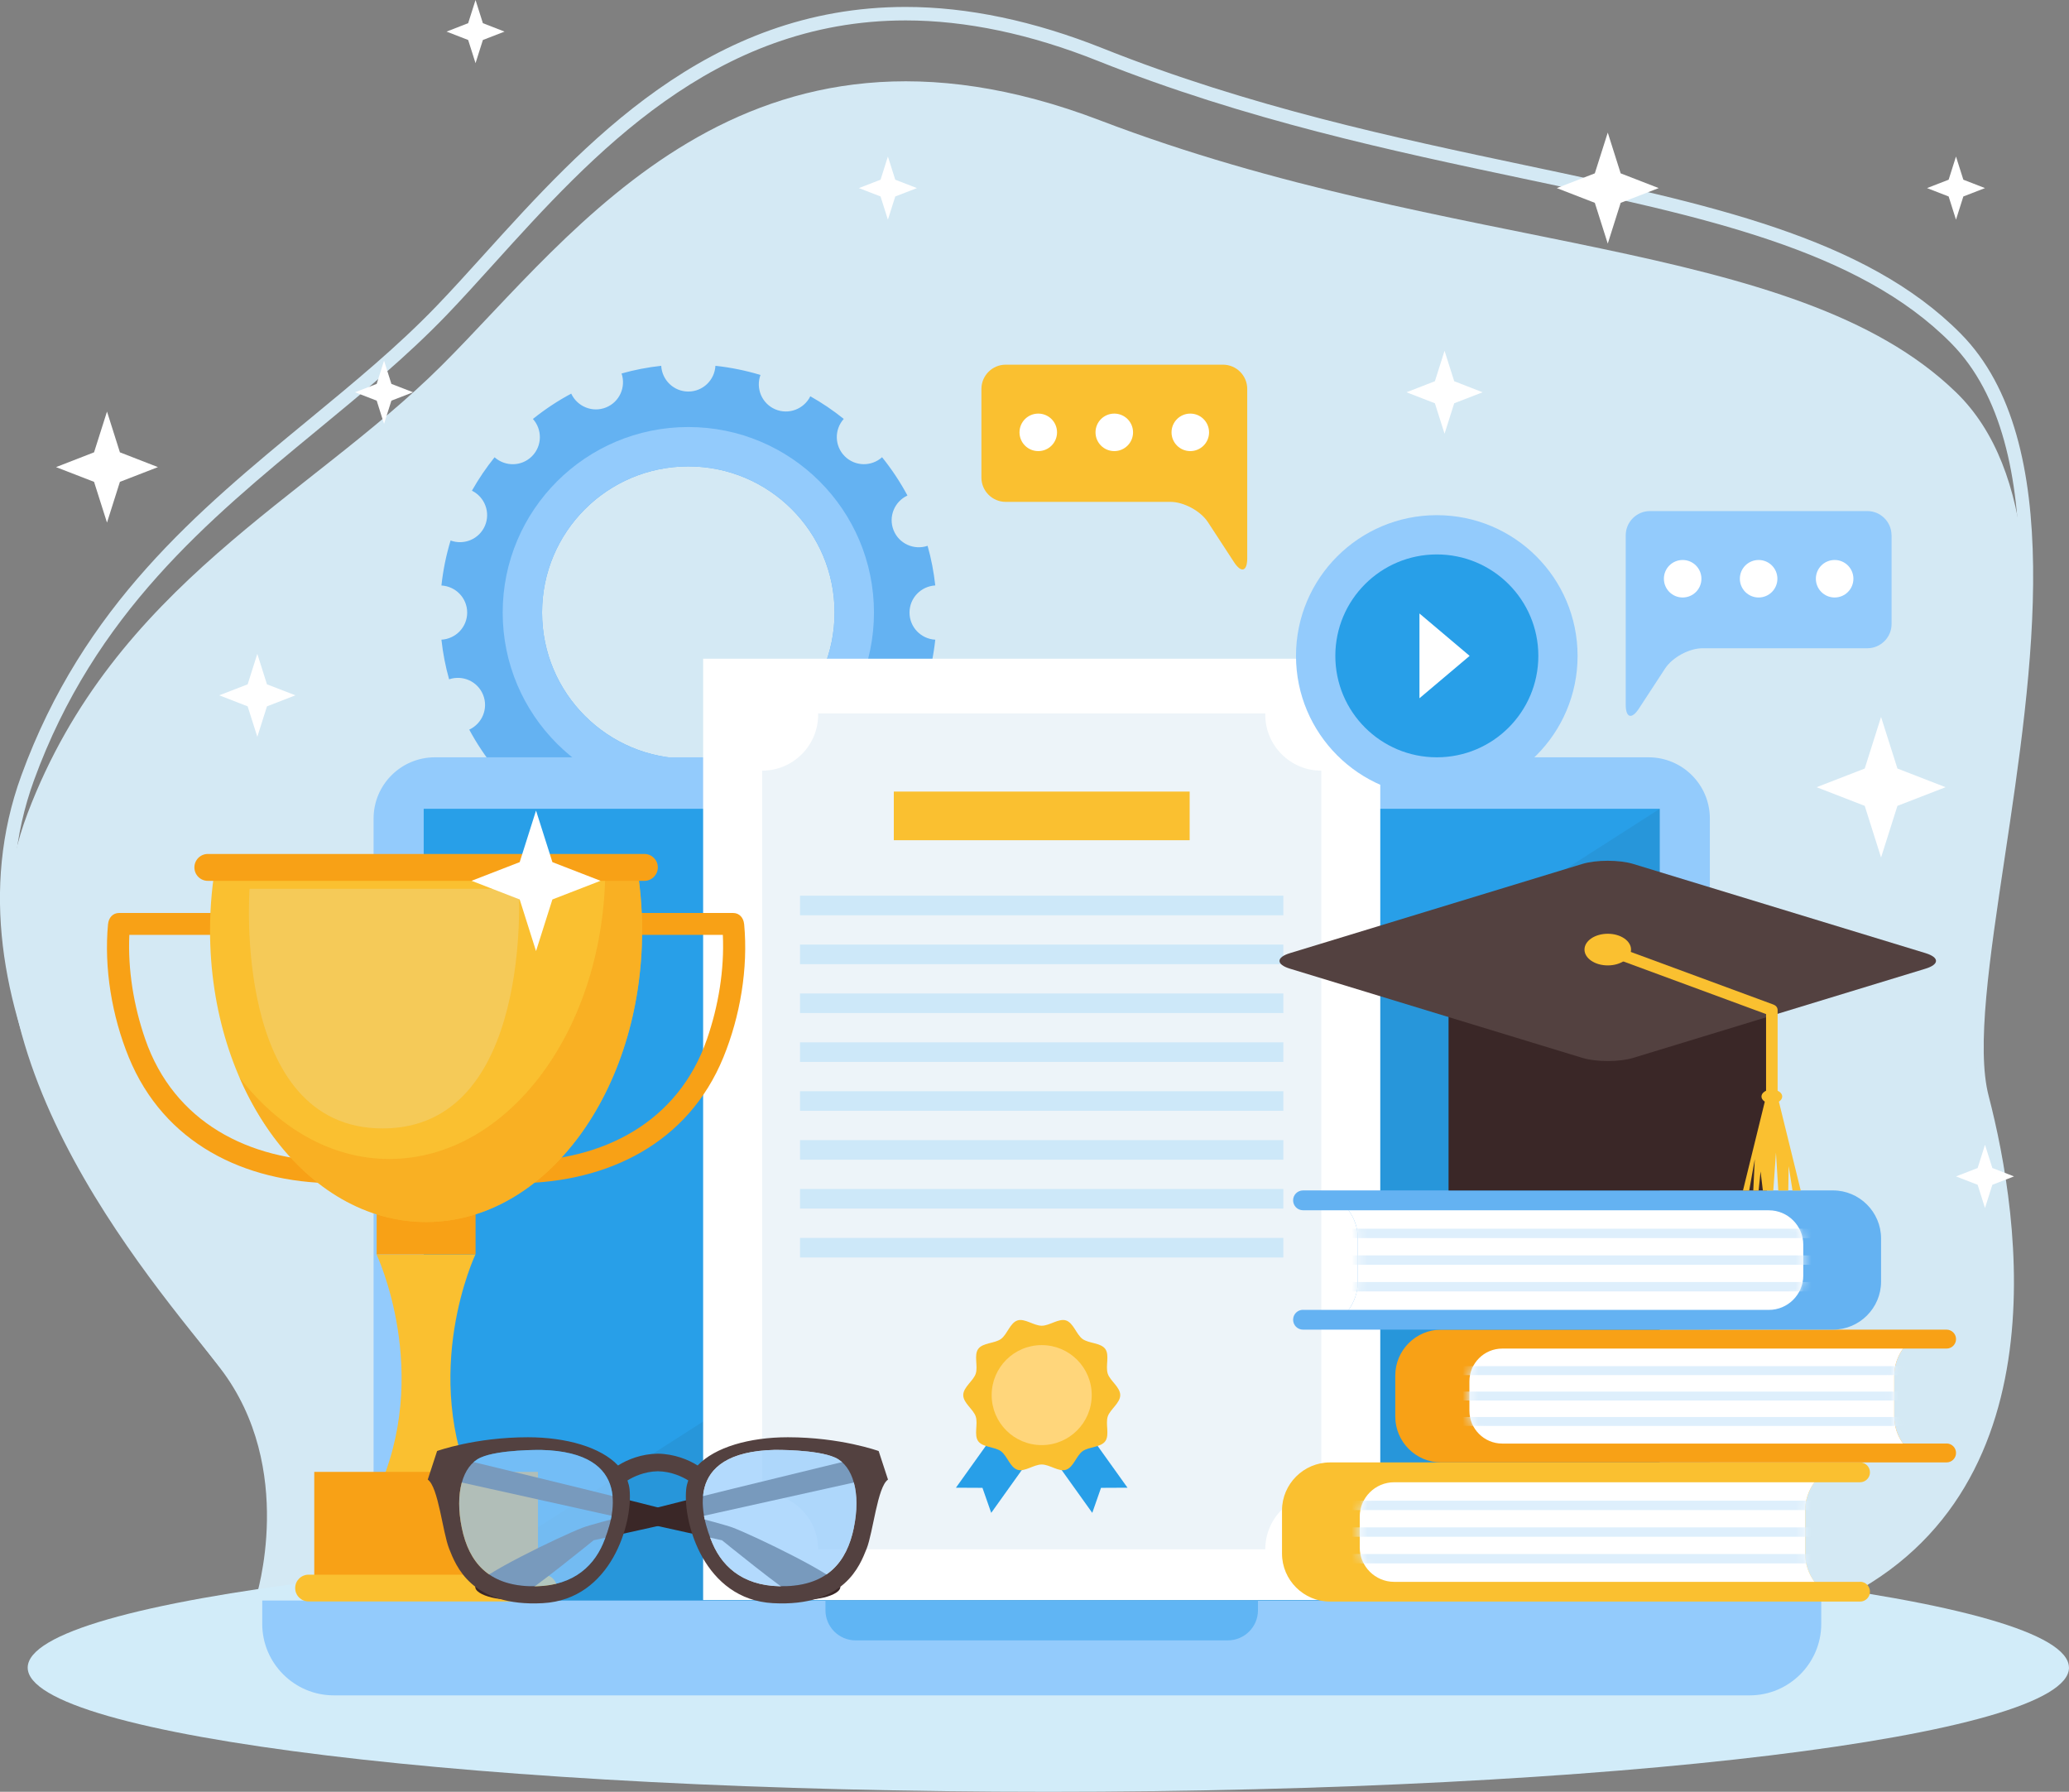 <svg width="261" height="226" viewBox="0 0 261 226" fill="none" xmlns="http://www.w3.org/2000/svg">
<rect x="0" y="0" width="261" height="226" fill="#808080" stroke="none"/>
<g clip-path="url(#clip0_15468_2060)">
<path d="M229.234 203.089H229.063L31.903 202.703L32.267 201.588C32.318 201.423 37.457 185.228 27.8 172.599C27.225 171.843 26.593 171.029 25.922 170.165C14.978 156.023 -7.796 126.602 2.686 97.829C10.505 76.362 24.949 64.461 38.92 52.957C44.702 48.192 50.165 43.694 55.059 38.61C56.983 36.614 58.957 34.425 61.051 32.111C73.64 18.191 89.295 0.875 114.25 0.875C122.063 0.875 130.429 2.633 139.113 6.096C157.694 13.511 176.178 17.412 192.488 20.858C215.462 25.714 235.306 29.904 247.348 42.09C260.767 55.67 256.407 84.733 252.902 108.087C250.961 121.006 249.288 132.169 250.865 138.23C254.825 153.458 260.659 190.261 229.382 203.027L229.228 203.089H229.234ZM34.213 201.002L228.898 201.383C241.492 196.192 249.112 186.377 251.547 172.224C253.653 159.981 251.445 147.215 249.22 138.662C247.552 132.26 249.254 120.944 251.217 107.837C254.666 84.858 258.957 56.261 246.135 43.29C234.446 31.463 214.841 27.323 192.135 22.524C175.757 19.066 157.199 15.143 138.481 7.676C130.002 4.293 121.847 2.576 114.25 2.576C90.052 2.576 74.675 19.584 62.321 33.248C60.215 35.574 58.229 37.775 56.294 39.788C51.332 44.939 45.834 49.471 40.007 54.271C26.218 65.632 11.957 77.38 4.291 98.409C-5.867 126.295 16.515 155.221 27.271 169.119C27.942 169.989 28.574 170.808 29.154 171.564C37.975 183.102 35.255 196.988 34.208 201.008L34.213 201.002Z" fill="#D4E9F4"/>
<path d="M33.081 201.872C33.081 201.872 38.539 185.962 28.483 173.366C18.427 160.771 -7.455 131.327 3.494 102.548C14.444 73.769 38.869 62.857 55.679 46.133C72.49 29.41 94.133 -1.866 138.8 15.194C183.462 32.253 226.371 29.734 246.745 49.477C267.118 69.214 245.493 124.401 250.045 141.164C254.598 157.928 258.735 190.647 229.069 202.242L33.081 201.872Z" fill="#D4E9F4"/>
<path d="M114.733 77.261C114.733 75.43 116.173 73.946 117.983 73.843C117.795 72.132 117.471 70.46 117.015 68.845C115.297 69.425 113.407 68.583 112.725 66.883C112.042 65.183 112.827 63.267 114.472 62.499C113.555 60.787 112.48 59.172 111.273 57.671C109.925 58.877 107.859 58.843 106.561 57.546C105.264 56.25 105.235 54.185 106.436 52.838C105.116 51.774 103.705 50.819 102.219 49.983C101.417 51.604 99.482 52.343 97.797 51.627C96.107 50.904 95.311 48.994 95.931 47.294C94.104 46.742 92.203 46.35 90.251 46.139C90.149 47.947 88.664 49.386 86.831 49.386C84.999 49.386 83.513 47.947 83.411 46.139C81.698 46.327 80.025 46.651 78.409 47.106C78.989 48.823 78.147 50.711 76.445 51.393C74.744 52.076 72.826 51.291 72.058 49.648C70.345 50.563 68.728 51.638 67.226 52.843C68.433 54.191 68.398 56.255 67.101 57.552C65.803 58.848 63.738 58.877 62.389 57.677C61.325 58.996 60.374 60.406 59.532 61.891C61.154 62.692 61.894 64.626 61.177 66.309C60.454 67.998 58.542 68.799 56.84 68.174C56.288 69.999 55.896 71.898 55.685 73.849C57.495 73.951 58.934 75.436 58.934 77.266C58.934 79.097 57.495 80.582 55.685 80.684C55.873 82.396 56.197 84.067 56.653 85.682C58.371 85.102 60.261 85.944 60.943 87.644C61.626 89.344 60.841 91.261 59.196 92.028C60.112 93.74 61.188 95.355 62.395 96.856C63.743 95.651 65.815 95.685 67.107 96.981C68.404 98.278 68.433 100.342 67.232 101.69C68.552 102.753 69.963 103.703 71.449 104.544C72.251 102.923 74.186 102.179 75.871 102.901C77.561 103.623 78.358 105.534 77.737 107.234C79.564 107.785 81.465 108.178 83.417 108.394C83.513 106.586 85.004 105.147 86.837 105.147C88.669 105.147 90.155 106.586 90.257 108.394C91.97 108.206 93.643 107.882 95.259 107.427C94.679 105.71 95.521 103.822 97.223 103.14C98.924 102.457 100.842 103.242 101.61 104.885C103.323 103.97 104.939 102.895 106.442 101.69C105.235 100.342 105.27 98.272 106.567 96.981C107.865 95.685 109.93 95.651 111.279 96.856C112.343 95.537 113.299 94.127 114.136 92.642C112.514 91.841 111.768 89.907 112.491 88.224C113.214 86.535 115.126 85.739 116.828 86.359C117.38 84.534 117.772 82.634 117.983 80.684C116.173 80.587 114.733 79.097 114.733 77.266V77.261ZM86.831 95.696C76.639 95.696 68.381 87.439 68.381 77.261C68.381 67.082 76.644 58.825 86.831 58.825C97.018 58.825 105.281 67.082 105.281 77.261C105.281 87.439 97.018 95.696 86.831 95.696Z" fill="#64B2F2"/>
<path d="M86.831 53.861C73.896 53.861 63.413 64.336 63.413 77.261C63.413 90.186 73.896 100.66 86.831 100.66C99.766 100.66 110.249 90.186 110.249 77.261C110.249 64.336 99.766 53.861 86.831 53.861ZM86.831 95.696C76.639 95.696 68.381 87.439 68.381 77.261C68.381 67.082 76.644 58.825 86.831 58.825C97.018 58.825 105.281 67.082 105.281 77.261C105.281 87.439 97.018 95.696 86.831 95.696Z" fill="#93CBFC"/>
<path d="M261 210.34C261 218.989 203.357 226 132.25 226C61.143 226 3.494 218.989 3.494 210.34C3.494 201.691 61.137 194.679 132.244 194.679C203.352 194.679 260.994 201.691 260.994 210.34H261Z" fill="#D2ECF9"/>
<path d="M54.854 95.52H207.967C212.229 95.52 215.695 98.977 215.695 103.242V200.792C215.695 205.051 212.235 208.514 207.967 208.514H54.854C50.592 208.514 47.126 205.057 47.126 200.792V103.242C47.126 98.983 50.586 95.52 54.854 95.52Z" fill="#93CBFC"/>
<path d="M209.373 102.014H53.449V202.015H209.373V102.014Z" fill="#289FE8"/>
<path d="M33.081 201.873V204.829C33.081 209.782 37.139 213.837 42.095 213.837H220.732C225.688 213.837 229.746 209.782 229.746 204.829V201.873H33.081Z" fill="#93CBFC"/>
<path d="M104.131 201.873V203.112C104.131 205.193 105.833 206.899 107.921 206.899H154.9C156.982 206.899 158.69 205.199 158.69 203.112V201.873H104.131Z" fill="#60B5F4"/>
<path opacity="0.1" d="M53.449 201.872L209.373 102.014V201.872H53.449Z" fill="#274C63"/>
<path d="M174.118 83.084H88.698V201.816H174.118V83.084Z" fill="white"/>
<path d="M166.68 188.362V97.204C162.776 97.204 159.611 94.042 159.611 90.141C159.611 90.09 159.617 90.033 159.617 89.976H103.198C103.198 90.033 103.209 90.084 103.209 90.141C103.209 94.042 100.045 97.204 96.147 97.204V188.362C100.051 188.362 103.209 191.524 103.209 195.419H159.611C159.611 191.518 162.776 188.362 166.68 188.362Z" fill="#EDF4F9"/>
<path d="M150.074 99.842H112.753V105.977H150.074V99.842Z" fill="#FAC030"/>
<path d="M125.04 190.818L123.936 187.662L120.589 187.645L127.862 177.472L132.307 180.645L125.04 190.818Z" fill="#289FE8"/>
<path d="M137.787 190.818L138.891 187.662L142.232 187.645L134.959 177.472L130.514 180.645L137.787 190.818Z" fill="#289FE8"/>
<path d="M141.315 175.965C141.315 176.972 140.035 177.762 139.739 178.666C139.432 179.61 139.995 180.998 139.426 181.783C138.851 182.573 137.349 182.471 136.558 183.045C135.778 183.614 135.414 185.075 134.475 185.382C133.564 185.678 132.421 184.717 131.413 184.717C130.406 184.717 129.256 185.678 128.352 185.382C127.413 185.075 127.048 183.614 126.269 183.045C125.478 182.471 123.975 182.573 123.401 181.783C122.832 180.998 123.395 179.61 123.088 178.666C122.792 177.762 121.511 176.966 121.511 175.965C121.511 174.965 122.792 174.168 123.088 173.259C123.395 172.32 122.832 170.927 123.401 170.142C123.975 169.352 125.478 169.46 126.269 168.886C127.054 168.317 127.413 166.856 128.352 166.549C129.262 166.253 130.406 167.214 131.413 167.214C132.421 167.214 133.564 166.253 134.475 166.549C135.414 166.856 135.778 168.317 136.558 168.886C137.349 169.46 138.851 169.352 139.426 170.142C139.995 170.927 139.432 172.315 139.739 173.259C140.035 174.168 141.315 174.959 141.315 175.965Z" fill="#FAC030"/>
<path d="M137.719 175.965C137.719 179.445 134.896 182.272 131.408 182.272C127.919 182.272 125.097 179.451 125.097 175.965C125.097 172.48 127.919 169.659 131.408 169.659C134.896 169.659 137.719 172.48 137.719 175.965Z" fill="#FFD67B"/>
<path d="M161.894 112.978H100.922V115.445H161.894V112.978Z" fill="#CDE8F9"/>
<path d="M161.894 119.142H100.922V121.609H161.894V119.142Z" fill="#CDE8F9"/>
<path d="M161.894 125.306H100.922V127.774H161.894V125.306Z" fill="#CDE8F9"/>
<path d="M161.894 131.47H100.922V133.938H161.894V131.47Z" fill="#CDE8F9"/>
<path d="M161.894 137.64H100.922V140.108H161.894V137.64Z" fill="#CDE8F9"/>
<path d="M161.894 143.804H100.922V146.272H161.894V143.804Z" fill="#CDE8F9"/>
<path d="M161.894 149.968H100.922V152.436H161.894V149.968Z" fill="#CDE8F9"/>
<path d="M161.894 156.138H100.922V158.606H161.894V156.138Z" fill="#CDE8F9"/>
<path d="M234.634 199.519H228.892C228.158 198.518 227.72 197.29 227.72 195.959V190.517C227.72 189.187 228.158 187.958 228.892 186.958H234.64C235.328 186.958 235.892 186.4 235.892 185.707C235.892 185.013 235.334 184.456 234.64 184.456H167.783C164.449 184.456 161.723 187.179 161.723 190.512V195.953C161.723 199.286 164.449 202.009 167.783 202.009H234.64C235.328 202.009 235.892 201.452 235.892 200.758C235.892 200.065 235.334 199.507 234.64 199.507L234.634 199.519Z" fill="#FAC030"/>
<path d="M227.719 190.517C227.719 189.187 228.158 187.958 228.892 186.958H175.864C173.48 186.958 171.528 188.908 171.528 191.291V195.186C171.528 197.568 173.48 199.519 175.864 199.519H228.897C228.163 198.518 227.725 197.29 227.725 195.959V190.517H227.719Z" fill="white"/>
<mask id="mask0_15468_2060" style="mask-type:luminance" maskUnits="userSpaceOnUse" x="171" y="186" width="58" height="14">
<path d="M227.719 190.517C227.719 189.187 228.158 187.958 228.892 186.958H175.864C173.48 186.958 171.528 188.908 171.528 191.291V195.186C171.528 197.568 173.48 199.519 175.864 199.519H228.897C228.163 198.518 227.725 197.29 227.725 195.959V190.517H227.719Z" fill="white"/>
</mask>
<g mask="url(#mask0_15468_2060)">
<path d="M240.399 192.649H160.96V193.832H240.399V192.649Z" fill="#DEEFFC"/>
<path d="M240.399 189.283H160.96V190.466H240.399V189.283Z" fill="#DEEFFC"/>
<path d="M240.399 196.01H160.96V197.193H240.399V196.01Z" fill="#DEEFFC"/>
</g>
<path d="M245.555 182.073H240.074C239.374 181.118 238.959 179.946 238.959 178.678V173.486C238.959 172.218 239.38 171.047 240.074 170.097H245.555C246.215 170.097 246.75 169.563 246.75 168.903C246.75 168.244 246.215 167.709 245.555 167.709H181.794C178.613 167.709 176.012 170.308 176.012 173.486V178.678C176.012 181.857 178.613 184.455 181.794 184.455H245.555C246.215 184.455 246.75 183.921 246.75 183.261C246.75 182.602 246.215 182.067 245.555 182.067V182.073Z" fill="#F8A116"/>
<path d="M238.959 173.486C238.959 172.218 239.38 171.047 240.074 170.097H189.5C187.223 170.097 185.362 171.957 185.362 174.231V177.944C185.362 180.213 187.223 182.078 189.5 182.078H240.074C239.374 181.123 238.959 179.952 238.959 178.684V173.492V173.486Z" fill="white"/>
<mask id="mask1_15468_2060" style="mask-type:luminance" maskUnits="userSpaceOnUse" x="185" y="170" width="56" height="13">
<path d="M238.959 173.486C238.959 172.218 239.38 171.047 240.074 170.097H189.5C187.223 170.097 185.362 171.957 185.362 174.231V177.944C185.362 180.213 187.223 182.078 189.5 182.078H240.074C239.374 181.123 238.959 179.952 238.959 178.684V173.492V173.486Z" fill="white"/>
</mask>
<g mask="url(#mask1_15468_2060)">
<path d="M251.046 175.522H175.284V176.648H251.046V175.522Z" fill="#DEEFFC"/>
<path d="M251.046 172.315H175.284V173.441H251.046V172.315Z" fill="#DEEFFC"/>
<path d="M251.046 178.729H175.284V179.855H251.046V178.729Z" fill="#DEEFFC"/>
</g>
<path d="M164.375 165.213H170.117C170.851 164.212 171.289 162.984 171.289 161.653V156.205C171.289 154.875 170.851 153.652 170.117 152.651H164.375C163.68 152.651 163.123 152.094 163.123 151.4C163.123 150.707 163.68 150.149 164.375 150.149H231.231C234.566 150.149 237.292 152.873 237.292 156.205V161.653C237.292 164.985 234.566 167.709 231.231 167.709H164.375C163.68 167.709 163.123 167.152 163.123 166.458C163.123 165.764 163.68 165.207 164.375 165.207V165.213Z" fill="#64B2F2"/>
<path d="M171.289 156.211C171.289 154.881 170.851 153.658 170.117 152.657H223.144C225.528 152.657 227.48 154.608 227.48 156.99V160.885C227.48 163.268 225.528 165.218 223.144 165.218H170.111C170.845 164.218 171.283 162.989 171.283 161.659V156.211H171.289Z" fill="white"/>
<mask id="mask2_15468_2060" style="mask-type:luminance" maskUnits="userSpaceOnUse" x="170" y="152" width="58" height="14">
<path d="M171.289 156.211C171.289 154.881 170.851 153.658 170.117 152.657H223.144C225.528 152.657 227.48 154.608 227.48 156.99V160.885C227.48 163.268 225.528 165.218 223.144 165.218H170.111C170.845 164.218 171.283 162.989 171.283 161.659V156.211H171.289Z" fill="white"/>
</mask>
<g mask="url(#mask2_15468_2060)">
<path d="M238.054 158.343H158.615V159.526H238.054V158.343Z" fill="#DEEFFC"/>
<path d="M238.054 154.977H158.615V156.16H238.054V154.977Z" fill="#DEEFFC"/>
<path d="M238.054 161.704H158.615V162.887H238.054V161.704Z" fill="#DEEFFC"/>
</g>
<path d="M59.993 151.4H47.513V158.229H59.993V151.4Z" fill="#F8A116"/>
<path d="M93.865 116.537C93.797 115.786 93.291 115.155 92.483 115.155H73.947C72.16 115.155 72.16 117.918 73.947 117.918H91.185C91.39 122.337 90.622 126.903 89.193 131.037C85.568 141.551 76.099 146.39 65.371 146.481C63.59 146.498 63.584 149.262 65.371 149.245C76.702 149.142 86.82 144.184 91.253 133.363C93.37 128.188 94.4 122.132 93.871 116.531L93.865 116.537Z" fill="#F8A116"/>
<path d="M13.636 116.537C13.704 115.786 14.21 115.155 15.018 115.155H33.553C35.335 115.155 35.335 117.918 33.553 117.918H16.316C16.111 122.337 16.879 126.903 18.308 131.037C21.933 141.551 31.402 146.39 42.13 146.481C43.911 146.498 43.917 149.262 42.13 149.245C30.793 149.142 20.681 144.184 16.248 133.363C14.131 128.188 13.101 122.132 13.63 116.531L13.636 116.537Z" fill="#F8A116"/>
<path d="M27.328 108.348C26.787 111.231 26.497 114.251 26.497 117.361C26.497 137.667 38.698 154.135 53.751 154.135C68.803 154.135 81.004 137.673 81.004 117.361C81.004 114.251 80.714 111.231 80.179 108.348H27.328Z" fill="#FAC030"/>
<path opacity="0.5" d="M80.174 108.348H76.338C76.344 108.701 76.361 109.053 76.361 109.412C76.361 129.718 64.159 146.185 49.107 146.185C41.772 146.185 35.113 142.262 30.213 135.899C34.943 146.805 43.706 154.135 53.745 154.135C68.797 154.135 80.999 137.673 80.999 117.361C80.999 114.251 80.708 111.231 80.174 108.348Z" fill="#F8A116"/>
<path opacity="0.2" d="M31.482 112.107H65.439C65.439 112.107 67.317 142.33 48.27 142.33C29.223 142.33 31.482 112.107 31.482 112.107Z" fill="#E4F1FA"/>
<path d="M82.984 109.406C82.984 110.339 82.227 111.101 81.294 111.101H26.212C25.279 111.101 24.522 110.344 24.522 109.406C24.522 108.473 25.279 107.711 26.212 107.711H81.294C82.227 107.711 82.984 108.468 82.984 109.406Z" fill="#F8A116"/>
<path d="M59.97 158.235H47.507C47.507 158.235 54.604 173.213 47.507 188.413H59.97C52.874 173.207 59.97 158.235 59.97 158.235Z" fill="#FAC030"/>
<path d="M67.864 185.649H39.643V200.303H67.864V185.649Z" fill="#F8A116"/>
<path d="M70.254 200.303C70.254 201.236 69.497 201.992 68.558 201.992H38.931C37.998 201.992 37.235 201.236 37.235 200.303C37.235 199.371 37.992 198.614 38.931 198.614H68.558C69.491 198.614 70.254 199.371 70.254 200.303Z" fill="#FAC030"/>
<path d="M222.888 119.772H182.733V150.155H222.888V119.772Z" fill="#3A2727"/>
<path d="M206.043 133.425C204.268 133.966 201.366 133.966 199.59 133.425L162.736 122.183C160.96 121.643 160.96 120.756 162.736 120.216L199.59 108.974C201.366 108.434 204.268 108.434 206.043 108.974L242.892 120.216C244.667 120.756 244.667 121.643 242.892 122.183L206.043 133.425Z" fill="#534140"/>
<path d="M205.753 119.772C205.753 120.875 204.439 121.768 202.817 121.768C201.195 121.768 199.88 120.875 199.88 119.772C199.88 118.669 201.195 117.776 202.817 117.776C204.439 117.776 205.753 118.669 205.753 119.772Z" fill="#FAC030"/>
<path d="M222.786 127.915V138.304H224.243V127.409C224.243 127.062 224.015 126.818 223.708 126.704C216.811 124.157 209.908 121.615 203.01 119.067C202.128 118.743 201.753 120.148 202.623 120.472C208.479 122.633 214.335 124.793 220.191 126.949C221.056 127.267 221.921 127.585 222.792 127.91L222.786 127.915Z" fill="#FAC030"/>
<path d="M227.157 150.16H226.633H226.121L225.637 147.078L225.586 150.16H225.296H224.329L224.033 145.378L223.697 150.16H223.065H222.382L222.092 147.755L221.847 150.16H221.17L221.364 146.203L220.658 150.16H219.873L222.786 138.304H224.243L227.157 150.16Z" fill="#FAC030"/>
<path d="M224.823 138.304C224.823 138.788 224.237 139.18 223.514 139.18C222.792 139.18 222.206 138.788 222.206 138.304C222.206 137.821 222.792 137.429 223.514 137.429C224.237 137.429 224.823 137.821 224.823 138.304Z" fill="#FAC030"/>
<path d="M109.475 183.631C109.475 183.631 76.36 191.58 73.492 192.689C70.624 193.798 60.221 198.819 59.965 200.053C59.709 201.287 63.874 202.168 65.354 201.497C66.834 200.821 74.881 194.276 74.881 194.276L110.369 186.4L109.475 183.625V183.631Z" fill="#3A2727"/>
<path d="M56.488 183.631C56.488 183.631 89.603 191.58 92.471 192.689C95.339 193.798 105.742 198.819 105.998 200.053C106.254 201.287 102.089 202.168 100.609 201.497C99.129 200.821 91.082 194.276 91.082 194.276L55.594 186.4L56.488 183.625V183.631Z" fill="#3A2727"/>
<path d="M110.83 183.017C110.83 183.017 106.044 181.282 99.385 181.282C94.543 181.282 90.183 182.533 88.004 184.842C86.814 184.091 85.027 183.381 82.984 183.352C80.941 183.375 79.154 184.086 77.965 184.842C75.785 182.533 71.426 181.282 66.583 181.282C59.925 181.282 55.139 183.017 55.139 183.017L53.961 186.622C55.298 187.526 55.833 193.275 56.664 195.356C57.495 197.437 59.419 202.697 68.473 202.208C77.134 201.742 79.837 192.098 79.422 187.867C79.382 187.469 79.28 187.094 79.154 186.73C79.854 186.292 81.249 185.598 82.99 185.57C84.731 185.598 86.126 186.292 86.826 186.73C86.695 187.094 86.592 187.469 86.558 187.867C86.143 192.098 88.846 201.736 97.507 202.208C106.562 202.697 108.479 197.432 109.316 195.356C110.147 193.275 110.682 187.526 112.019 186.622L110.841 183.017H110.83ZM76.087 194.662C74.698 197.921 71.785 200.275 66.709 200.07C61.632 199.86 59.157 197.09 58.258 192.723C57.358 188.356 58.326 184.893 60.614 183.852C62.901 182.812 68.245 182.88 68.245 182.88C79.991 183.159 77.47 191.404 76.081 194.662H76.087ZM107.705 192.718C106.806 197.085 104.331 199.86 99.254 200.064C94.178 200.275 91.264 197.915 89.876 194.657C88.487 191.398 85.966 183.153 97.712 182.874C97.712 182.874 103.056 182.806 105.344 183.847C107.631 184.887 108.605 188.35 107.7 192.718H107.705Z" fill="#534140"/>
<path opacity="0.7" d="M76.087 194.663C74.699 197.921 71.785 200.275 66.709 200.07C61.632 199.86 59.157 197.091 58.258 192.723C57.359 188.356 58.326 184.893 60.614 183.853C62.901 182.812 68.245 182.88 68.245 182.88C79.991 183.159 77.47 191.404 76.082 194.663H76.087Z" fill="#93CBFC"/>
<path opacity="0.7" d="M97.718 182.874C97.718 182.874 103.062 182.806 105.35 183.847C107.637 184.887 108.61 188.35 107.706 192.718C106.806 197.085 104.331 199.86 99.255 200.064C94.178 200.275 91.265 197.915 89.876 194.657C88.488 191.398 85.966 183.153 97.712 182.874H97.718Z" fill="#93CBFC"/>
<path d="M199.009 82.726C199.009 92.529 191.059 100.473 181.248 100.473C171.437 100.473 163.487 92.529 163.487 82.726C163.487 72.922 171.437 64.978 181.248 64.978C191.059 64.978 199.009 72.922 199.009 82.726Z" fill="#93CBFC"/>
<path d="M194.058 82.725C194.058 89.794 188.327 95.52 181.254 95.52C174.18 95.52 168.449 89.794 168.449 82.725C168.449 75.657 174.18 69.931 181.254 69.931C188.327 69.931 194.058 75.657 194.058 82.725Z" fill="#289FE8"/>
<path d="M179.062 77.38V88.071L185.391 82.726L179.062 77.38Z" fill="white"/>
<path d="M238.612 67.514C238.612 65.837 237.241 64.461 235.556 64.461H208.138C206.459 64.461 205.082 65.837 205.082 67.514V88.873C205.082 90.55 205.833 90.772 206.749 89.367L210.05 84.318C210.966 82.913 213.089 81.765 214.773 81.765H235.562C237.241 81.765 238.618 80.394 238.618 78.711V67.514H238.612Z" fill="#93CBFC"/>
<path d="M214.631 72.996C214.631 74.304 213.572 75.362 212.263 75.362C210.954 75.362 209.896 74.304 209.896 72.996C209.896 71.689 210.954 70.631 212.263 70.631C213.572 70.631 214.631 71.689 214.631 72.996Z" fill="white"/>
<path d="M224.214 72.996C224.214 74.304 223.156 75.362 221.847 75.362C220.538 75.362 219.479 74.304 219.479 72.996C219.479 71.689 220.538 70.631 221.847 70.631C223.156 70.631 224.214 71.689 224.214 72.996Z" fill="white"/>
<path d="M233.803 72.996C233.803 74.304 232.745 75.362 231.436 75.362C230.127 75.362 229.068 74.304 229.068 72.996C229.068 71.689 230.127 70.631 231.436 70.631C232.745 70.631 233.803 71.689 233.803 72.996Z" fill="white"/>
<path d="M123.805 49.051C123.805 47.373 125.176 45.997 126.861 45.997H154.279C155.958 45.997 157.335 47.367 157.335 49.051V70.409C157.335 72.086 156.584 72.308 155.668 70.903L152.373 65.854C151.457 64.449 149.328 63.301 147.649 63.301H126.861C125.182 63.301 123.805 61.93 123.805 60.247V49.051Z" fill="#FAC030"/>
<path d="M147.786 54.532C147.786 55.84 148.845 56.898 150.154 56.898C151.462 56.898 152.521 55.84 152.521 54.532C152.521 53.225 151.462 52.167 150.154 52.167C148.845 52.167 147.786 53.225 147.786 54.532Z" fill="white"/>
<path d="M138.197 54.532C138.197 55.84 139.255 56.898 140.564 56.898C141.873 56.898 142.932 55.84 142.932 54.532C142.932 53.225 141.873 52.167 140.564 52.167C139.255 52.167 138.197 53.225 138.197 54.532Z" fill="white"/>
<path d="M128.608 54.532C128.608 55.84 129.666 56.898 130.975 56.898C132.284 56.898 133.343 55.84 133.343 54.532C133.343 53.225 132.284 52.167 130.975 52.167C129.666 52.167 128.608 53.225 128.608 54.532Z" fill="white"/>
<path d="M33.678 86.314L32.46 82.47L31.242 86.314L27.657 87.701L31.242 89.094L32.46 92.933L33.678 89.094L37.263 87.701L33.678 86.314Z" fill="white"/>
<path d="M69.684 108.741L67.619 102.236L65.558 108.741L59.486 111.095L65.558 113.449L67.619 119.96L69.684 113.449L75.757 111.095L69.684 108.741Z" fill="white"/>
<path d="M15.126 57.052L13.498 51.911L11.865 57.052L7.068 58.917L11.865 60.776L13.498 65.917L15.126 60.776L19.924 58.917L15.126 57.052Z" fill="white"/>
<path d="M49.374 48.42L48.446 45.491L47.519 48.42L44.787 49.477L47.519 50.535L48.446 53.464L49.374 50.535L52.106 49.477L49.374 48.42Z" fill="white"/>
<path d="M112.935 22.666L112.007 19.743L111.08 22.666L108.348 23.724L111.08 24.781L112.007 27.71L112.935 24.781L115.667 23.724L112.935 22.666Z" fill="white"/>
<path d="M183.445 48.084L182.227 44.246L181.009 48.084L177.424 49.477L181.009 50.865L182.227 54.709L183.445 50.865L187.03 49.477L183.445 48.084Z" fill="white"/>
<path d="M204.444 21.864L202.816 16.724L201.183 21.864L196.386 23.724L201.183 25.583L202.816 30.729L204.444 25.583L209.241 23.724L204.444 21.864Z" fill="white"/>
<path d="M239.358 96.936L237.292 90.431L235.232 96.936L229.16 99.29L235.232 101.644L237.292 108.155L239.358 101.644L245.43 99.29L239.358 96.936Z" fill="white"/>
<path d="M251.331 147.323L250.403 144.395L249.476 147.323L246.744 148.381L249.476 149.438L250.403 152.367L251.331 149.438L254.063 148.381L251.331 147.323Z" fill="white"/>
<path d="M247.672 22.666L246.744 19.743L245.817 22.666L243.091 23.724L245.817 24.781L246.744 27.71L247.672 24.781L250.404 23.724L247.672 22.666Z" fill="white"/>
<path d="M60.915 2.923L59.987 0L59.059 2.923L56.334 3.986L59.059 5.044L59.987 7.967L60.915 5.044L63.646 3.986L60.915 2.923Z" fill="white"/>
</g>
<defs>
<clipPath id="clip0_15468_2060">
<rect width="261" height="226" fill="white"/>
</clipPath>
</defs>
</svg>

